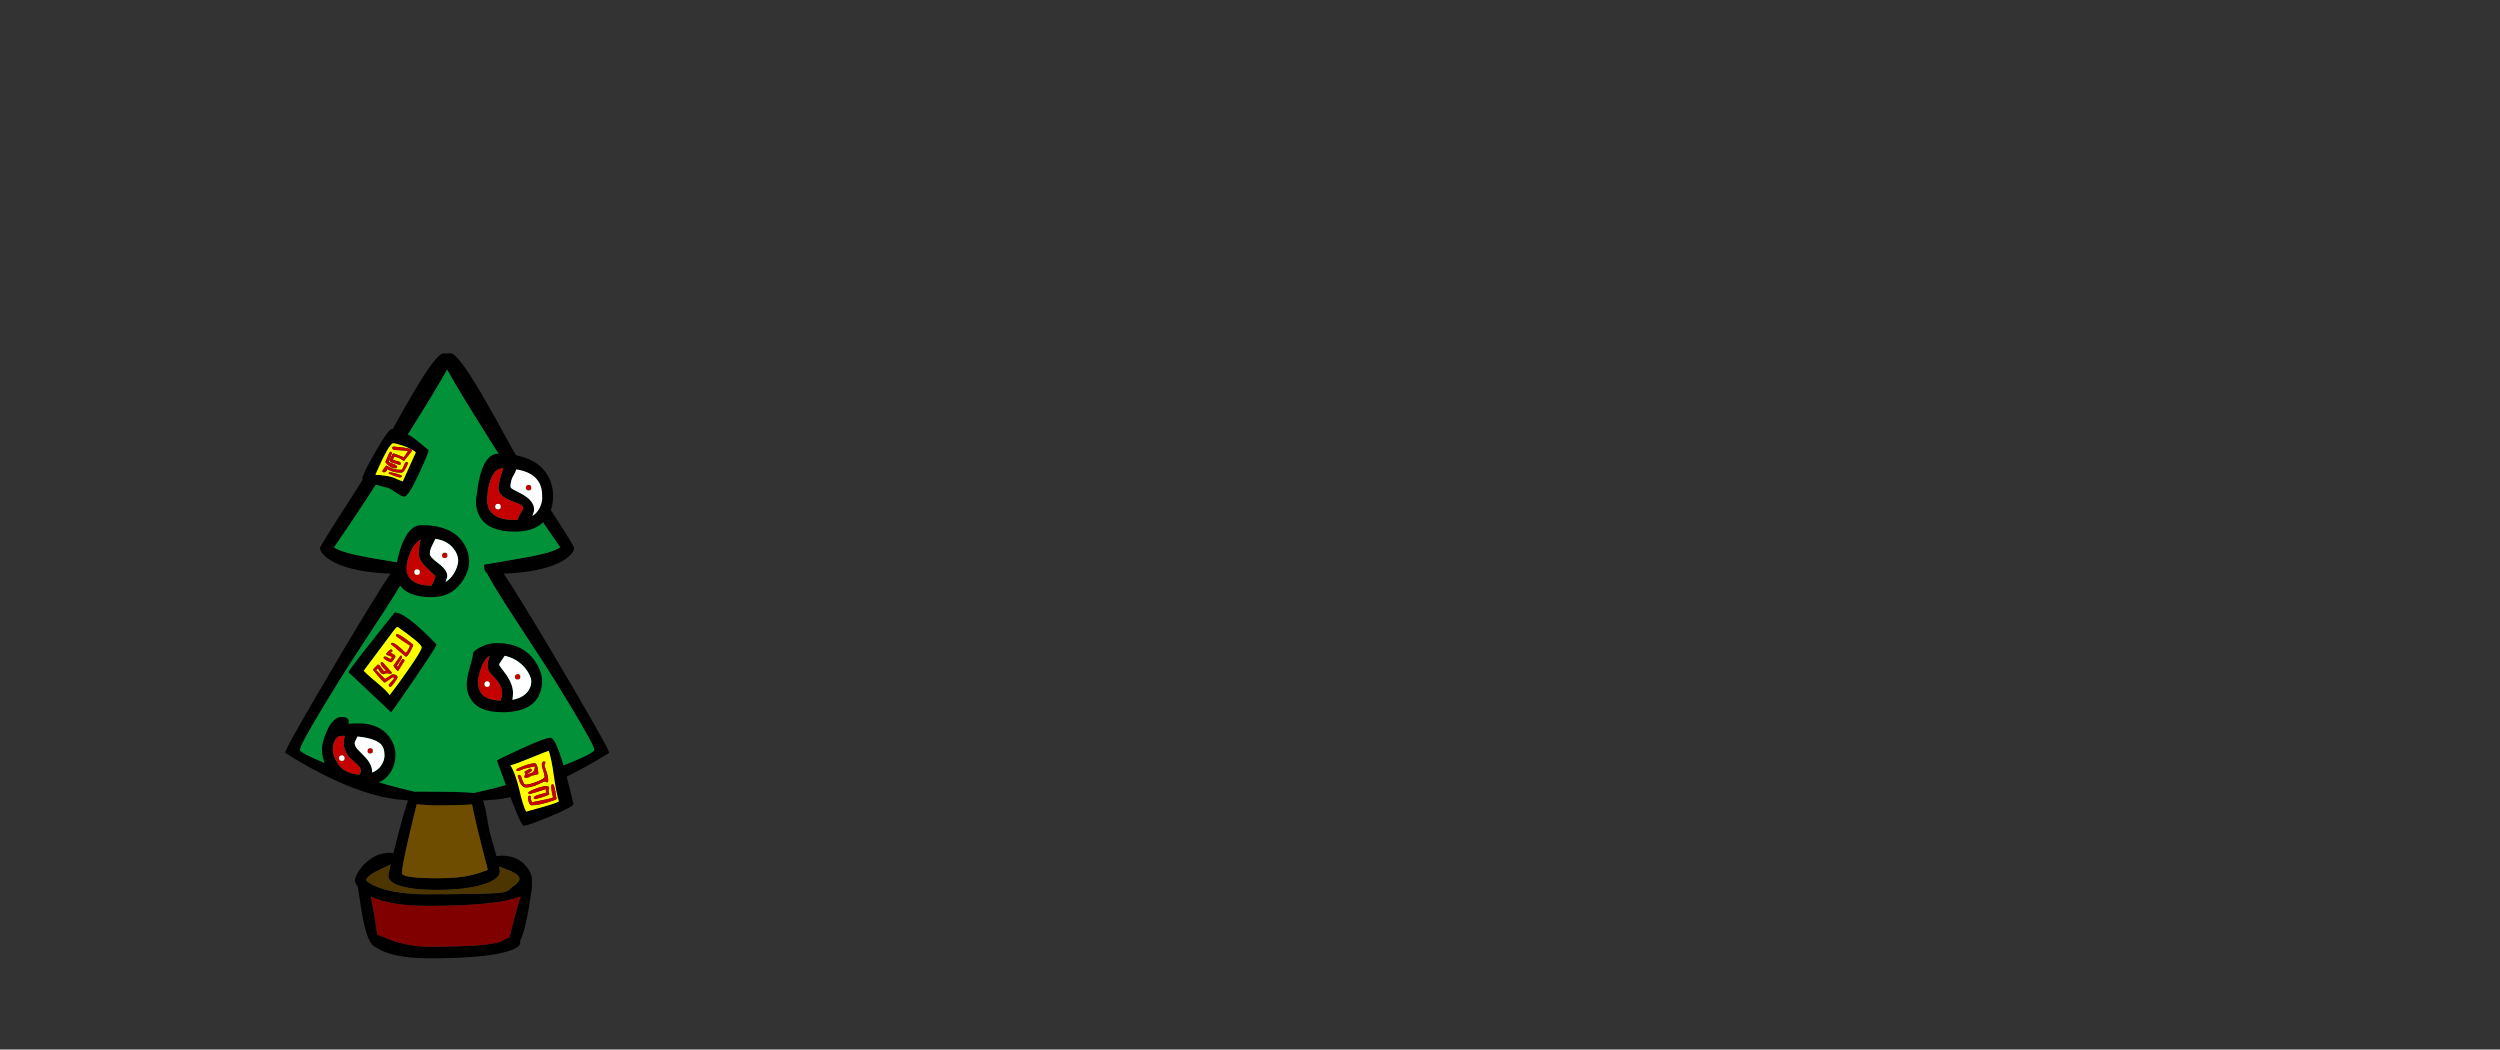 <?xml version="1.0" encoding="UTF-8" standalone="no"?>
<svg xmlns:xlink="http://www.w3.org/1999/xlink" height="720.75px" width="1716.8px" xmlns="http://www.w3.org/2000/svg">
  <rect width="100%" height="100%" fill="#333333" stroke="none"/>
  <g transform="matrix(1, 0, 0, 1, 307.05, 450.35)">
    <use height="415.5" transform="matrix(1.0, 0.0, 0.0, 1.0, -111.25, -207.75)" width="222.5" xlink:href="#sprite0"/>
  </g>
  <defs>
    <g id="sprite0" transform="matrix(1, 0, 0, 1, 111.25, 207.75)">
      <use height="415.5" transform="matrix(1.0, 0.0, 0.0, 1.0, -111.25, -207.75)" width="222.5" xlink:href="#shape0"/>
    </g>
    <g id="shape0" transform="matrix(1, 0, 0, 1, 111.25, 207.75)">
      <path d="M44.65 -142.25 Q49.5 -133.8 69.8 -102.3 87.25 -75.3 87.25 -74.0 87.2 -72.15 85.0 -69.65 82.05 -66.35 76.5 -63.7 63.1 -57.35 38.85 -56.4 49.35 -40.75 72.8 -1.25 111.2 63.6 111.25 66.6 111.2 66.85 103.65 71.3 94.65 76.65 85.4 81.35 56.95 95.75 34.85 98.55 L24.7 99.4 26.15 104.55 29.2 121.0 32.9 134.0 33.9 137.55 37.45 137.25 Q48.5 137.25 54.45 144.75 57.45 148.5 58.2 152.25 L58.3 157.85 58.25 158.1 58.2 159.85 Q54.2 188.05 50.1 195.8 L50.2 197.1 Q50.2 200.95 38.5 203.8 22.15 207.75 -12.05 207.75 -33.75 207.75 -45.25 202.3 -52.5 198.85 -53.2 195.5 -55.65 191.9 -58.3 178.1 L-61.3 159.1 -61.3 158.65 -61.5 158.35 Q-63.3 155.9 -63.3 154.1 -63.3 152.5 -61.7 149.55 -59.9 146.2 -57.0 143.25 -49.25 135.25 -39.05 135.25 L-36.95 135.6 -33.25 121.25 Q-29.3 106.25 -26.8 99.3 L-34.9 98.55 Q-57.0 95.75 -85.45 81.35 -94.75 76.65 -103.7 71.3 L-111.25 66.6 Q-111.3 63.6 -72.85 -1.25 -49.45 -40.75 -38.9 -56.4 -63.15 -57.35 -76.55 -63.7 -82.15 -66.35 -85.05 -69.65 -87.3 -72.15 -87.3 -74.0 -87.3 -75.3 -69.85 -102.3 -49.6 -133.8 -44.7 -142.25 -32.8 -164.35 -24.0 -179.3 -7.35 -207.75 -2.4 -207.75 L0.0 -207.55 2.4 -207.75 Q7.3 -207.75 23.95 -179.3 32.7 -164.35 44.65 -142.25 M47.65 -66.45 Q72.25 -70.45 77.65 -74.5 59.25 -100.6 28.65 -149.25 6.95 -183.7 0.0 -196.55 -7.0 -183.7 -28.7 -149.25 -59.35 -100.6 -77.7 -74.5 -72.3 -70.45 -47.7 -66.45 L-25.35 -62.6 -25.5 -61.4 -25.6 -60.85 -25.5 -60.5 Q-25.6 -57.85 -27.3 -56.85 -30.9 -49.85 -41.65 -33.0 L-64.5 2.0 Q-73.85 16.3 -85.95 36.5 -101.1 61.65 -101.1 64.6 -101.1 67.1 -74.35 77.5 -49.6 87.1 -22.1 93.35 L-21.05 93.25 Q10.6 93.25 18.55 94.15 48.0 87.7 74.3 77.5 101.0 67.1 101.05 64.6 101.0 61.65 85.9 36.5 73.8 16.3 64.45 2.0 L41.6 -33.0 Q30.85 -49.85 27.25 -56.85 25.55 -57.85 25.45 -60.5 L25.55 -60.85 25.45 -61.4 25.3 -62.6 47.65 -66.45 M36.2 148.0 Q36.2 153.4 24.75 157.0 12.75 160.75 -6.55 160.75 -25.7 160.75 -34.3 157.25 -40.3 154.8 -40.3 151.25 -40.3 149.7 -38.8 143.25 -40.9 144.45 -44.1 145.8 -54.1 150.15 -55.8 154.0 -53.25 156.85 -46.6 159.25 -34.25 163.75 -13.55 163.75 29.0 163.75 37.4 162.6 40.9 162.1 42.15 161.05 L44.7 158.75 Q49.7 155.6 49.7 153.1 49.7 149.85 40.2 146.45 L35.65 144.7 36.2 148.0 M17.1 102.05 Q9.4 102.75 -9.55 102.75 L-20.9 102.0 -25.4 120.6 Q-31.05 144.75 -31.05 149.25 -31.05 152.75 -6.05 152.75 7.7 152.75 16.3 150.7 21.2 149.55 27.95 147.0 18.75 111.65 17.1 102.05 M40.45 194.25 Q41.35 193.7 42.95 193.45 43.75 188.75 47.75 174.25 L50.35 165.25 Q34.55 171.75 -13.55 171.75 -39.0 171.75 -52.45 165.25 -50.3 174.65 -48.0 191.5 -45.55 192.25 -37.8 195.5 -25.25 199.75 -12.05 199.75 26.6 199.75 36.25 196.5 37.4 196.1 40.45 194.25" fill="#000000" fill-rule="evenodd" stroke="none"/>
      <path d="M47.65 -66.45 L25.3 -62.6 25.45 -61.4 25.55 -60.85 25.45 -60.5 Q25.55 -57.85 27.25 -56.85 30.85 -49.85 41.6 -33.0 L64.45 2.0 Q73.8 16.3 85.9 36.5 101.0 61.65 101.05 64.6 101.0 67.1 74.3 77.5 48.0 87.7 18.55 94.15 10.6 93.25 -21.05 93.25 L-22.1 93.35 Q-49.6 87.1 -74.35 77.5 -101.1 67.1 -101.1 64.6 -101.1 61.65 -85.95 36.5 -73.85 16.3 -64.5 2.0 L-41.65 -33.0 Q-30.9 -49.85 -27.3 -56.85 -25.6 -57.85 -25.5 -60.5 L-25.6 -60.85 -25.5 -61.4 -25.35 -62.6 -47.7 -66.45 Q-72.3 -70.45 -77.7 -74.5 -59.35 -100.6 -28.7 -149.25 -7.0 -183.7 0.0 -196.55 6.95 -183.7 28.65 -149.25 59.25 -100.6 77.65 -74.5 72.25 -70.45 47.65 -66.45" fill="#009139" fill-rule="evenodd" stroke="none"/>
      <path d="M36.2 148.0 L35.65 144.7 40.2 146.45 Q49.7 149.85 49.7 153.1 49.7 155.6 44.7 158.75 L42.15 161.05 Q40.9 162.1 37.4 162.6 29.0 163.75 -13.55 163.75 -34.25 163.75 -46.6 159.25 -53.25 156.85 -55.8 154.0 -54.1 150.15 -44.1 145.8 -40.9 144.45 -38.8 143.25 -40.3 149.7 -40.3 151.25 -40.3 154.8 -34.3 157.25 -25.7 160.75 -6.55 160.75 12.75 160.75 24.75 157.0 36.2 153.4 36.2 148.0" fill="#4d3500" fill-rule="evenodd" stroke="none"/>
      <path d="M17.1 102.05 Q18.75 111.65 27.95 147.0 21.2 149.55 16.3 150.7 7.7 152.75 -6.05 152.75 -31.05 152.75 -31.05 149.25 -31.05 144.75 -25.4 120.6 L-20.9 102.0 -9.55 102.75 Q9.4 102.75 17.1 102.05" fill="#6f4d00" fill-rule="evenodd" stroke="none"/>
      <path d="M40.45 194.25 Q37.4 196.1 36.25 196.5 26.6 199.75 -12.05 199.75 -25.25 199.75 -37.8 195.5 -45.55 192.25 -48.0 191.5 -50.3 174.65 -52.45 165.25 -39.0 171.75 -13.55 171.75 34.55 171.75 50.35 165.25 L47.75 174.25 Q43.75 188.75 42.95 193.45 41.35 193.7 40.45 194.25" fill="#800000" fill-rule="evenodd" stroke="none"/>
      <path d="M38.0 -128.75 Q32.7 -128.75 29.8 -120.55 27.75 -114.85 27.75 -110.0 27.5 -108.35 27.55 -106.7 27.55 -103.5 28.75 -101.0 32.4 -93.25 46.5 -93.25 L48.4 -93.3 Q48.8 -95.35 50.25 -97.6 52.25 -100.6 52.25 -101.25 52.25 -102.9 49.6 -104.25 L43.75 -106.55 Q35.25 -109.85 35.25 -115.25 35.25 -118.15 37.3 -125.0 L38.6 -128.75 38.0 -128.75 M35.0 -138.75 Q59.5 -138.75 68.5 -124.75 71.4 -120.3 72.35 -114.85 72.75 -112.5 72.75 -109.75 72.75 -101.95 69.5 -96.3 63.2 -85.25 46.5 -85.25 26.7 -85.25 21.5 -97.5 18.9 -103.65 20.25 -109.85 23.35 -138.75 35.0 -138.75 M45.65 -124.0 Q43.5 -120.35 43.5 -116.0 43.5 -115.2 46.05 -113.85 L51.65 -110.95 Q59.75 -106.25 59.75 -100.35 59.75 -99.0 58.55 -96.05 61.75 -98.05 63.5 -101.45 65.65 -105.6 65.25 -110.0 65.25 -125.15 47.5 -128.05 47.0 -126.3 45.65 -124.0 M9.8 -50.25 Q2.55 -40.25 -10.65 -40.25 -27.6 -40.25 -33.15 -49.5 -35.95 -54.2 -35.4 -59.6 -30.0 -89.75 -17.65 -89.75 2.65 -89.75 10.8 -78.0 15.1 -71.85 15.1 -64.85 15.1 -57.55 9.8 -50.25 M4.05 -74.05 Q-0.15 -79.1 -8.05 -80.35 -8.45 -79.3 -9.9 -76.55 -11.9 -72.8 -11.9 -70.0 -11.9 -67.85 -5.9 -63.4 0.1 -58.9 0.1 -55.0 0.1 -53.7 -1.1 -50.7 2.3 -52.75 4.6 -56.45 7.15 -60.6 7.6 -65.0 7.6 -69.8 4.05 -74.05 M34.0 -8.75 Q51.75 -8.75 60.25 3.5 64.55 9.7 65.25 16.25 65.25 37.65 40.55 38.7 L40.0 38.75 39.45 38.75 38.0 38.75 Q20.25 38.75 15.3 28.0 12.75 22.6 13.75 16.35 13.75 14.25 15.75 7.35 17.75 0.5 17.75 -1.25 17.75 -3.4 23.05 -6.0 28.6 -8.75 34.0 -8.75 M56.6 13.2 Q55.05 9.95 52.5 7.25 47.3 1.7 39.55 0.0 L38.0 2.3 Q35.75 5.4 35.75 6.0 35.75 6.6 37.25 8.5 L40.5 12.85 Q45.25 19.65 45.25 25.5 45.25 27.8 44.85 30.2 52.45 28.8 55.75 24.0 58.05 20.6 57.75 17.0 57.75 15.75 56.6 13.2 M29.25 0.05 L29.3 0.0 29.25 0.05 Q25.9 1.85 23.55 7.9 21.9 12.3 21.25 16.85 21.25 22.65 23.25 25.5 26.75 30.45 36.7 30.75 L36.75 30.55 Q37.75 27.1 37.75 25.85 37.75 20.35 32.75 15.25 L29.3 11.5 Q27.75 9.25 27.75 6.75 27.75 3.8 29.25 0.05 M49.4 91.35 Q52.15 103.1 54.25 107.0 L65.7 103.8 Q74.5 101.35 76.75 100.0 75.05 94.9 73.35 82.7 71.65 70.75 69.75 65.25 68.0 65.75 57.8 69.95 47.75 74.15 43.5 75.25 46.8 80.3 49.4 91.35 M71.0 56.25 Q76.1 56.25 86.75 101.75 86.75 103.65 70.75 110.3 55.2 116.75 52.5 116.75 50.25 116.75 34.25 72.0 34.25 71.45 50.5 64.0 67.35 56.25 71.0 56.25 M-49.25 -124.25 Q-41.4 -124.0 -36.8 -122.4 -32.7 -120.5 -30.5 -119.75 L-21.5 -139.75 Q-24.35 -142.2 -30.5 -144.3 -35.5 -146.0 -37.0 -146.0 -39.85 -146.0 -49.0 -125.0 L-49.25 -124.25 M-49.3 -140.0 Q-40.2 -155.75 -38.0 -155.75 -31.6 -155.75 -21.55 -148.5 L-12.75 -141.25 Q-12.75 -139.2 -19.5 -124.7 -26.7 -109.25 -29.5 -109.25 -30.85 -109.25 -34.9 -112.0 -39.25 -114.95 -40.5 -115.25 -58.25 -119.85 -58.25 -121.6 -58.25 -124.45 -49.3 -140.0 M-25.35 -53.0 Q-21.2 -48.25 -11.15 -48.25 L-10.75 -48.25 -9.75 -50.2 Q-8.15 -53.25 -8.15 -54.75 L-13.75 -60.15 Q-19.4 -65.4 -19.4 -69.75 -19.4 -76.1 -18.1 -79.75 -22.4 -77.6 -25.2 -71.05 -27.9 -64.55 -27.9 -59.75 -27.9 -55.9 -25.35 -53.0 M-34.5 -19.75 Q-35.0 -19.75 -43.85 -7.7 L-57.25 10.25 Q-55.3 12.55 -47.75 18.8 -41.05 24.35 -39.5 27.0 -33.65 19.55 -26.3 8.95 -17.5 -3.75 -17.5 -5.75 -17.5 -8.3 -33.9 -19.75 L-34.5 -19.75 M-7.25 -7.75 Q-7.25 -6.4 -22.7 16.25 -38.1 38.75 -38.5 38.75 L-67.75 11.25 Q-67.75 9.85 -36.0 -29.75 -28.35 -29.75 -7.25 -7.75 M-67.75 46.75 Q-48.3 44.55 -40.05 55.25 -35.5 61.2 -35.5 67.9 -35.5 74.85 -39.0 80.25 -44.9 89.25 -59.0 89.5 L-59.1 89.5 -59.25 89.5 -59.35 89.5 -59.75 89.5 Q-75.8 89.5 -82.5 77.1 -85.85 70.85 -86.0 64.4 -86.0 59.55 -82.75 52.0 -78.45 42.0 -72.25 42.0 -66.65 42.0 -67.75 46.75 M-46.0 60.25 Q-50.4 56.55 -61.55 55.45 -63.5 59.2 -63.5 59.9 -63.5 61.8 -61.6 64.1 L-57.5 68.3 Q-51.5 74.25 -51.5 79.4 L-51.55 80.2 Q-47.5 78.6 -45.25 75.25 -43.1 72.1 -43.0 68.5 -43.0 62.75 -46.0 60.25 M-75.2 73.75 Q-70.2 81.35 -60.2 81.5 -59.25 80.1 -59.25 79.25 -59.25 77.2 -61.1 75.2 L-65.1 71.6 Q-71.0 66.45 -71.0 60.15 -71.0 57.6 -70.35 55.0 L-72.25 55.0 Q-77.9 55.0 -78.5 64.4 -78.5 68.8 -75.2 73.75" fill="#000000" fill-rule="evenodd" stroke="none"/>
      <path d="M55.6 96.9 L55.5 97.85 56.0 100.25 Q56.8 102.65 58.0 102.65 62.25 102.65 69.0 100.65 75.15 98.85 75.15 98.25 L74.35 93.25 Q73.4 88.25 72.6 88.25 71.5 88.25 71.5 89.2 71.5 92.65 72.75 97.25 71.85 98.0 58.25 100.6 57.4 98.6 57.4 97.75 L57.5 96.35 56.75 96.0 Q55.9 96.0 55.6 96.9 M55.85 94.6 L56.75 94.9 Q57.5 94.9 67.85 91.5 67.65 92.95 68.0 94.0 L62.4 95.55 Q59.5 96.45 59.5 97.55 59.5 98.4 60.75 98.4 70.15 95.8 70.15 95.0 69.65 93.1 69.65 92.5 70.9 89.5 68.1 89.5 65.6 89.5 60.65 91.35 55.75 93.2 55.75 94.05 55.75 94.65 55.85 94.6 M59.75 76.0 Q60.4 76.0 60.25 76.25 59.95 78.5 59.65 79.05 58.75 80.5 55.75 81.1 L55.65 80.5 Q58.15 79.5 58.15 78.65 58.1 77.5 56.85 77.5 56.75 77.5 53.0 79.65 L53.65 81.0 53.0 82.85 53.1 83.6 54.0 83.9 Q55.75 83.9 57.85 82.4 L61.85 81.5 Q62.65 81.4 62.65 80.75 62.2 73.75 60.1 73.75 57.7 73.75 52.5 75.65 47.5 77.5 47.5 78.1 L47.6 78.65 Q47.85 79.15 48.6 79.15 49.45 79.15 52.75 77.6 L59.75 76.0 M67.4 73.7 Q67.55 72.5 66.5 72.5 65.0 72.5 65.0 75.25 65.0 76.2 66.0 79.0 67.0 81.85 67.0 83.15 67.0 84.4 61.6 86.5 56.4 88.5 54.0 88.5 52.5 88.5 51.6 85.15 50.75 81.75 49.6 81.75 48.5 81.75 48.5 82.65 L49.85 86.6 Q51.7 90.4 54.1 90.4 57.9 90.4 62.2 88.35 66.5 86.25 67.4 86.25 L68.5 86.9 Q69.4 86.9 69.4 85.7 69.4 83.05 68.15 79.25 L66.9 75.4 67.4 73.7 M49.4 91.35 Q46.8 80.3 43.5 75.25 47.75 74.15 57.8 69.95 68.0 65.75 69.75 65.25 71.65 70.75 73.35 82.7 75.05 94.9 76.75 100.0 74.5 101.35 65.7 103.8 L54.25 107.0 Q52.15 103.1 49.4 91.35 M-49.25 -124.25 L-49.0 -125.0 Q-39.85 -146.0 -37.0 -146.0 -35.5 -146.0 -30.5 -144.3 -24.35 -142.2 -21.5 -139.75 L-30.5 -119.75 Q-32.7 -120.5 -36.8 -122.4 -41.4 -124.0 -49.25 -124.25 M-41.85 -130.65 Q-44.4 -127.45 -44.4 -126.9 -44.4 -126.0 -43.25 -126.0 -41.6 -126.0 -41.05 -128.25 -37.6 -125.75 -31.5 -125.75 -29.45 -125.75 -26.85 -132.1 -26.95 -133.15 -27.75 -133.15 -28.9 -133.15 -29.8 -130.45 -30.7 -127.75 -31.55 -127.75 -36.3 -127.75 -38.85 -129.2 L-41.85 -130.65 M-39.25 -126.15 Q-40.15 -126.15 -40.15 -125.15 -34.2 -122.5 -32.4 -122.5 -31.1 -122.5 -31.1 -123.4 -31.1 -124.4 -39.25 -126.15 M-38.0 -139.0 Q-37.85 -140.15 -39.0 -140.15 -39.55 -140.15 -42.4 -133.0 -39.15 -128.75 -35.4 -128.75 -34.35 -128.75 -34.35 -129.85 -34.35 -130.8 -36.4 -131.6 L-40.15 -133.05 -38.0 -139.0 M-27.0 -140.65 L-27.0 -140.5 -29.75 -136.25 Q-30.1 -136.55 -33.1 -137.7 L-36.4 -138.9 Q-37.65 -138.9 -37.65 -138.05 L-37.65 -137.95 -38.5 -136.5 -39.4 -134.05 Q-39.4 -132.95 -37.0 -132.4 -35.0 -132.0 -32.75 -131.0 -31.85 -131.0 -31.85 -132.15 -31.85 -133.15 -33.45 -133.5 -36.05 -134.1 -37.25 -134.75 L-36.3 -136.7 -34.0 -136.15 Q-32.6 -135.75 -29.65 -133.75 -24.1 -140.45 -24.1 -141.0 -24.1 -142.8 -36.65 -143.65 -37.65 -143.65 -37.65 -142.75 -37.65 -142.05 -36.5 -141.4 L-30.75 -141.0 -27.0 -140.65 M-34.5 -19.75 L-33.9 -19.75 Q-17.5 -8.3 -17.5 -5.75 -17.5 -3.75 -26.3 8.95 -33.65 19.55 -39.5 27.0 -41.05 24.35 -47.75 18.8 -55.3 12.55 -57.25 10.25 L-43.85 -7.7 Q-35.0 -19.75 -34.5 -19.75 M-37.7 -3.9 Q-37.95 -4.4 -38.5 -4.4 -39.05 -4.4 -40.5 -3.05 L-41.9 -1.4 Q-41.9 -0.65 -40.25 -0.15 -38.15 0.55 -37.9 0.75 -38.4 2.1 -38.8 2.1 -39.35 2.1 -40.65 1.3 -42.0 0.5 -42.6 0.5 -43.65 0.5 -43.65 1.4 -43.65 1.9 -41.75 3.1 -39.75 4.4 -38.5 4.4 -37.9 4.4 -36.7 2.65 -35.5 1.0 -35.5 0.4 -35.5 -0.6 -38.75 -2.0 -37.5 -3.05 -37.5 -3.4 L-37.7 -3.9 M-34.25 -14.9 Q-35.15 -14.9 -35.15 -13.9 -35.15 -13.3 -30.9 -10.5 L-25.5 -7.0 -26.6 -4.45 Q-27.25 -3.0 -28.5 -2.05 -35.35 -8.9 -37.75 -8.9 -38.35 -8.9 -38.55 -8.55 L-38.65 -8.05 -28.35 0.65 Q-27.25 0.65 -25.15 -3.25 -23.25 -6.85 -23.25 -7.55 -23.25 -7.8 -28.0 -11.25 -32.95 -14.9 -34.25 -14.9 M-34.0 14.7 Q-34.0 14.2 -34.5 13.65 -35.4 12.75 -37.5 12.75 -37.95 12.75 -40.05 14.25 -42.1 15.75 -42.75 15.75 L-48.75 9.85 -47.5 8.6 Q-45.65 12.65 -43.5 12.65 -42.1 12.0 -41.0 12.0 L-38.95 12.4 Q-38.0 12.55 -38.0 11.4 -44.25 4.25 -44.6 4.25 -45.65 4.25 -45.65 5.3 -45.65 6.8 -42.05 10.1 -42.4 10.25 -42.4 10.5 L-43.4 10.6 -45.1 8.3 Q-46.5 6.0 -47.6 6.0 -50.9 9.05 -50.9 9.65 -43.9 18.4 -42.75 18.4 L-37.4 14.75 -36.5 15.0 -36.5 15.4 Q-37.15 16.75 -40.15 19.8 -39.9 21.4 -39.0 21.4 -38.35 21.4 -36.15 18.35 -34.0 15.35 -34.0 14.7 M-29.35 2.8 Q-29.55 2.25 -30.25 2.25 -31.35 2.25 -33.75 7.5 L-34.5 6.85 Q-31.0 2.0 -31.0 0.95 L-31.05 0.35 Q-31.25 -0.15 -32.0 -0.15 L-36.9 6.8 Q-34.7 10.4 -33.6 10.4 L-29.25 3.45 -29.35 2.8" fill="#ffff00" fill-rule="evenodd" stroke="none"/>
      <path d="M38.0 -128.75 L38.6 -128.75 37.3 -125.0 Q35.25 -118.15 35.25 -115.25 35.25 -109.85 43.75 -106.55 L49.6 -104.25 Q52.25 -102.9 52.25 -101.25 52.25 -100.6 50.25 -97.6 48.8 -95.35 48.4 -93.3 L46.5 -93.25 Q32.4 -93.25 28.75 -101.0 27.55 -103.5 27.55 -106.7 27.5 -108.35 27.75 -110.0 27.75 -114.85 29.8 -120.55 32.7 -128.75 38.0 -128.75 M35.0 -104.35 Q33.05 -104.35 33.05 -102.35 33.05 -100.6 35.0 -100.6 36.8 -100.6 36.8 -102.4 36.8 -104.35 35.0 -104.35 M57.8 -115.4 Q57.8 -113.6 56.0 -113.6 54.05 -113.6 54.05 -115.35 54.05 -117.35 56.0 -117.35 57.8 -117.35 57.8 -115.4 M50.3 14.5 Q50.3 16.3 48.5 16.3 46.55 16.3 46.55 14.6 46.55 12.55 48.5 12.55 50.3 12.55 50.3 14.5 M29.25 0.05 Q27.75 3.8 27.75 6.75 27.75 9.25 29.3 11.5 L32.75 15.25 Q37.75 20.35 37.75 25.85 37.75 27.1 36.75 30.55 L36.7 30.75 Q26.75 30.45 23.25 25.5 21.25 22.65 21.25 16.85 21.9 12.3 23.55 7.9 25.9 1.85 29.25 0.05 M27.5 21.3 Q29.3 21.3 29.3 19.5 29.3 17.55 27.5 17.55 25.65 17.55 25.65 19.6 25.65 21.3 27.5 21.3 M67.4 73.7 L66.9 75.4 68.15 79.25 Q69.4 83.05 69.4 85.7 69.4 86.9 68.5 86.9 L67.4 86.25 Q66.5 86.25 62.2 88.35 57.9 90.4 54.1 90.4 51.7 90.4 49.85 86.6 L48.5 82.65 Q48.5 81.75 49.6 81.75 50.75 81.75 51.6 85.15 52.5 88.5 54.0 88.5 56.4 88.5 61.6 86.5 67.0 84.4 67.0 83.15 67.0 81.85 66.0 79.0 65.0 76.2 65.0 75.25 65.0 72.5 66.5 72.5 67.55 72.5 67.4 73.7 M59.75 76.0 L52.75 77.6 Q49.45 79.15 48.6 79.15 47.85 79.15 47.6 78.65 L47.5 78.1 Q47.5 77.5 52.5 75.65 57.7 73.75 60.1 73.75 62.2 73.75 62.65 80.75 62.65 81.4 61.85 81.5 L57.85 82.4 Q55.75 83.9 54.0 83.9 L53.1 83.6 53.0 82.85 53.65 81.0 53.0 79.65 Q56.75 77.5 56.85 77.5 58.1 77.5 58.15 78.65 58.15 79.5 55.65 80.5 L55.75 81.1 Q58.75 80.5 59.65 79.05 59.95 78.5 60.25 76.25 60.4 76.0 59.75 76.0 M55.85 94.6 Q55.75 94.65 55.75 94.05 55.75 93.2 60.65 91.35 65.6 89.5 68.1 89.5 70.9 89.5 69.65 92.5 69.65 93.1 70.15 95.0 70.15 95.8 60.75 98.4 59.5 98.4 59.5 97.55 59.5 96.45 62.4 95.55 L68.0 94.0 Q67.65 92.95 67.85 91.5 57.5 94.9 56.75 94.9 L55.85 94.6 M55.6 96.9 Q55.9 96.0 56.75 96.0 L57.5 96.35 57.4 97.75 Q57.4 98.6 58.25 100.6 71.85 98.0 72.75 97.25 71.5 92.65 71.5 89.2 71.5 88.25 72.6 88.25 73.4 88.25 74.35 93.25 L75.15 98.25 Q75.15 98.85 69.0 100.65 62.25 102.65 58.0 102.65 56.8 102.65 56.0 100.25 L55.5 97.85 55.6 96.9 M-41.85 -130.65 L-38.85 -129.2 Q-36.3 -127.75 -31.55 -127.75 -30.7 -127.75 -29.8 -130.45 -28.9 -133.15 -27.75 -133.15 -26.95 -133.15 -26.85 -132.1 -29.45 -125.75 -31.5 -125.75 -37.6 -125.75 -41.05 -128.25 -41.6 -126.0 -43.25 -126.0 -44.4 -126.0 -44.4 -126.9 -44.4 -127.45 -41.85 -130.65 M-27.0 -140.65 L-30.75 -141.0 -36.5 -141.4 Q-37.65 -142.05 -37.65 -142.75 -37.65 -143.65 -36.65 -143.65 -24.1 -142.8 -24.1 -141.0 -24.1 -140.45 -29.65 -133.75 -32.6 -135.75 -34.0 -136.15 L-36.3 -136.7 -37.25 -134.75 Q-36.05 -134.1 -33.45 -133.5 -31.85 -133.15 -31.85 -132.15 -31.85 -131.0 -32.75 -131.0 -35.0 -132.0 -37.0 -132.4 -39.4 -132.95 -39.4 -134.05 L-38.5 -136.5 -37.65 -137.95 -37.65 -138.05 Q-37.65 -138.9 -36.4 -138.9 L-33.1 -137.7 Q-30.1 -136.55 -29.75 -136.25 L-27.0 -140.5 -27.0 -140.65 M-38.0 -139.0 L-40.15 -133.05 -36.4 -131.6 Q-34.35 -130.8 -34.35 -129.85 -34.35 -128.75 -35.4 -128.75 -39.15 -128.75 -42.4 -133.0 -39.55 -140.15 -39.0 -140.15 -37.85 -140.15 -38.0 -139.0 M-39.25 -126.15 Q-31.1 -124.4 -31.1 -123.4 -31.1 -122.5 -32.4 -122.5 -34.2 -122.5 -40.15 -125.15 -40.15 -126.15 -39.25 -126.15 M-25.35 -53.0 Q-27.9 -55.9 -27.9 -59.75 -27.9 -64.55 -25.2 -71.05 -22.4 -77.6 -18.1 -79.75 -19.4 -76.1 -19.4 -69.75 -19.4 -65.4 -13.75 -60.15 L-8.15 -54.75 Q-8.15 -53.25 -9.75 -50.2 L-10.75 -48.25 -11.15 -48.25 Q-21.2 -48.25 -25.35 -53.0 M-22.5 -57.35 Q-22.5 -55.6 -20.65 -55.6 -18.75 -55.6 -18.75 -57.4 -18.75 -59.35 -20.65 -59.35 -22.5 -59.35 -22.5 -57.35 M-1.65 -70.85 Q0.25 -70.85 0.25 -68.9 0.25 -67.1 -1.65 -67.1 -3.5 -67.1 -3.5 -68.85 -3.5 -70.85 -1.65 -70.85 M-34.25 -14.9 Q-32.95 -14.9 -28.0 -11.25 -23.25 -7.8 -23.25 -7.55 -23.25 -6.85 -25.15 -3.25 -27.25 0.65 -28.35 0.65 L-38.65 -8.05 -38.55 -8.55 Q-38.35 -8.9 -37.75 -8.9 -35.35 -8.9 -28.5 -2.05 -27.25 -3.0 -26.6 -4.45 L-25.5 -7.0 -30.9 -10.5 Q-35.15 -13.3 -35.15 -13.9 -35.15 -14.9 -34.25 -14.9 M-37.7 -3.9 L-37.5 -3.4 Q-37.5 -3.05 -38.75 -2.0 -35.5 -0.6 -35.5 0.4 -35.5 1.0 -36.7 2.65 -37.9 4.4 -38.5 4.4 -39.75 4.4 -41.75 3.1 -43.65 1.9 -43.65 1.4 -43.65 0.5 -42.6 0.5 -42.0 0.5 -40.65 1.3 -39.35 2.1 -38.8 2.1 -38.4 2.1 -37.9 0.75 -38.15 0.55 -40.25 -0.15 -41.9 -0.65 -41.9 -1.4 L-40.5 -3.05 Q-39.05 -4.4 -38.5 -4.4 -37.95 -4.4 -37.7 -3.9 M-29.35 2.8 L-29.25 3.45 -33.6 10.4 Q-34.7 10.4 -36.9 6.8 L-32.0 -0.15 Q-31.25 -0.15 -31.05 0.35 L-31.0 0.95 Q-31.0 2.0 -34.5 6.85 L-33.75 7.5 Q-31.35 2.25 -30.25 2.25 -29.55 2.25 -29.35 2.8 M-34.0 14.7 Q-34.0 15.35 -36.15 18.35 -38.35 21.4 -39.0 21.4 -39.9 21.4 -40.15 19.8 -37.15 16.75 -36.5 15.4 L-36.5 15.0 -37.4 14.75 -42.75 18.4 Q-43.9 18.4 -50.9 9.65 -50.9 9.05 -47.6 6.0 -46.5 6.0 -45.1 8.3 L-43.4 10.6 -42.4 10.5 Q-42.4 10.25 -42.05 10.1 -45.65 6.8 -45.65 5.3 -45.65 4.25 -44.6 4.25 -44.25 4.25 -38.0 11.4 -38.0 12.55 -38.95 12.4 L-41.0 12.0 Q-42.1 12.0 -43.5 12.65 -45.65 12.65 -47.5 8.6 L-48.75 9.85 -42.75 15.75 Q-42.1 15.75 -40.05 14.25 -37.95 12.75 -37.5 12.75 -35.4 12.75 -34.5 13.65 -34.0 14.2 -34.0 14.7 M-52.75 63.4 Q-50.95 63.4 -50.95 65.35 -50.95 67.15 -52.75 67.15 -54.7 67.15 -54.7 65.4 -54.7 63.4 -52.75 63.4 M-75.2 73.75 Q-78.5 68.8 -78.5 64.4 -77.9 55.0 -72.25 55.0 L-70.35 55.0 Q-71.0 57.6 -71.0 60.15 -71.0 66.45 -65.1 71.6 L-61.1 75.2 Q-59.25 77.2 -59.25 79.25 -59.25 80.1 -60.2 81.5 -70.2 81.35 -75.2 73.75 M-72.25 68.4 Q-74.2 68.4 -74.2 70.4 -74.2 72.15 -72.25 72.15 -70.45 72.15 -70.45 70.35 -70.45 68.4 -72.25 68.4" fill="#c40000" fill-rule="evenodd" stroke="none"/>
      <path d="M35.0 -104.35 Q36.8 -104.35 36.8 -102.4 36.8 -100.6 35.0 -100.6 33.05 -100.6 33.05 -102.35 33.05 -104.35 35.0 -104.35 M45.65 -124.0 Q47.0 -126.3 47.5 -128.05 65.25 -125.15 65.25 -110.0 65.65 -105.6 63.5 -101.45 61.75 -98.05 58.55 -96.05 59.75 -99.0 59.75 -100.35 59.75 -106.25 51.65 -110.95 L46.05 -113.85 Q43.5 -115.2 43.5 -116.0 43.5 -120.35 45.65 -124.0 M57.8 -115.4 Q57.8 -117.35 56.0 -117.35 54.05 -117.35 54.05 -115.35 54.05 -113.6 56.0 -113.6 57.8 -113.6 57.8 -115.4 M4.05 -74.05 Q7.6 -69.8 7.6 -65.0 7.15 -60.6 4.6 -56.45 2.3 -52.75 -1.1 -50.7 0.1 -53.7 0.1 -55.0 0.1 -58.9 -5.9 -63.4 -11.9 -67.85 -11.9 -70.0 -11.9 -72.8 -9.9 -76.55 -8.45 -79.3 -8.05 -80.35 -0.15 -79.1 4.05 -74.05 M50.3 14.5 Q50.3 12.55 48.5 12.55 46.55 12.55 46.55 14.6 46.55 16.3 48.5 16.3 50.3 16.3 50.3 14.5 M56.6 13.2 Q57.75 15.75 57.75 17.0 58.05 20.6 55.75 24.0 52.45 28.8 44.85 30.2 45.25 27.8 45.25 25.5 45.25 19.65 40.5 12.85 L37.25 8.5 Q35.75 6.6 35.75 6.0 35.75 5.4 38.0 2.3 L39.55 0.0 Q47.3 1.7 52.5 7.25 55.05 9.95 56.6 13.2 M27.5 21.3 Q25.65 21.3 25.65 19.6 25.65 17.55 27.5 17.55 29.3 17.55 29.3 19.5 29.3 21.3 27.5 21.3 M-22.5 -57.35 Q-22.5 -59.35 -20.65 -59.35 -18.75 -59.35 -18.75 -57.4 -18.75 -55.6 -20.65 -55.6 -22.5 -55.6 -22.5 -57.35 M-1.65 -70.85 Q-3.5 -70.85 -3.5 -68.85 -3.5 -67.1 -1.65 -67.1 0.25 -67.1 0.25 -68.9 0.25 -70.85 -1.65 -70.85 M-46.0 60.25 Q-43.0 62.75 -43.0 68.5 -43.1 72.1 -45.25 75.25 -47.5 78.6 -51.55 80.2 L-51.5 79.4 Q-51.5 74.25 -57.5 68.3 L-61.6 64.1 Q-63.5 61.8 -63.5 59.9 -63.5 59.2 -61.55 55.45 -50.4 56.55 -46.0 60.25 M-52.75 63.4 Q-54.7 63.4 -54.7 65.4 -54.7 67.15 -52.75 67.15 -50.95 67.15 -50.95 65.35 -50.95 63.4 -52.75 63.4 M-72.25 68.4 Q-70.45 68.4 -70.45 70.35 -70.45 72.15 -72.25 72.15 -74.2 72.15 -74.2 70.4 -74.2 68.4 -72.25 68.4" fill="#ffffff" fill-rule="evenodd" stroke="none"/>
    </g>
  </defs>
</svg>
